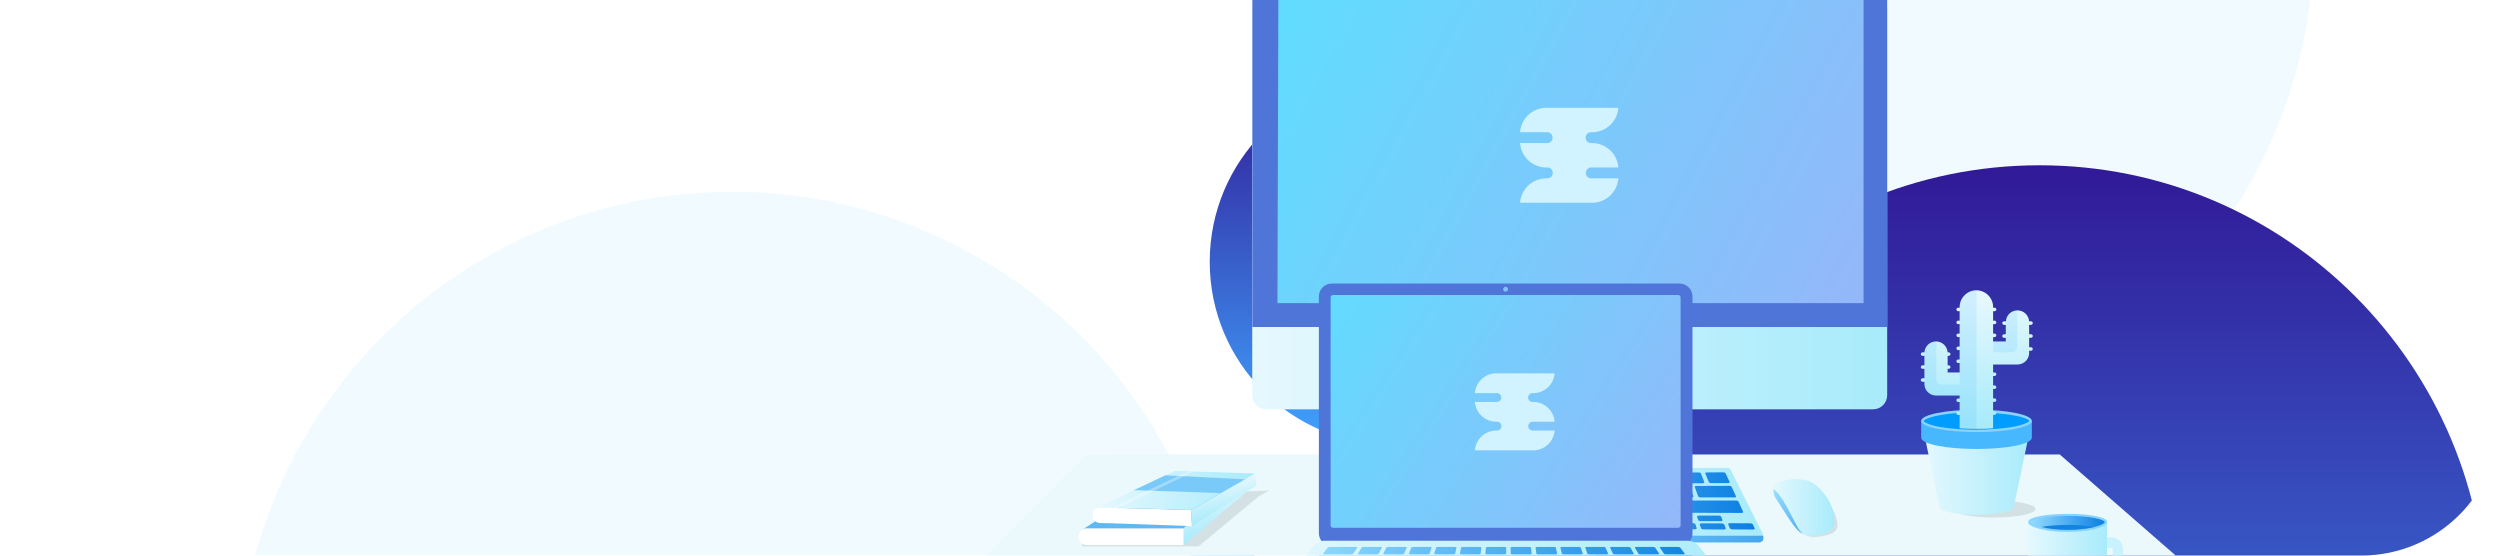 <svg width="1800" height="400" fill="none" xmlns="http://www.w3.org/2000/svg"><g clip-path="url(#clip0)"><g opacity=".25" filter="url(#filter0_f)"><circle cx="527" cy="494" r="356" fill="#49C8FF" fill-opacity=".3"/></g><g opacity=".25" filter="url(#filter1_f)"><circle cx="1310" cy="-43" r="356" fill="#49C8FF" fill-opacity=".3"/></g><path d="M1002 320c72.35 0 131-58.875 131-131.5S1074.35 57 1002 57c-72.349 0-131 58.875-131 131.5S929.651 320 1002 320z" fill="url(#paint0_linear)"/><path d="M1468.5 764c177.56 0 321.5-144.388 321.5-322.5S1646.06 119 1468.5 119 1147 263.388 1147 441.5 1290.94 764 1468.5 764z" fill="url(#paint1_linear)"/><path d="M1483.03 327.242l94.52 82.381v74.707l-890.259-.098v-61.689l94.913-95.399 700.826.098z" fill="#EBF9FD"/><path d="M1187.7 373.581h-116.58c-6.31 0-10.69-6.023-8.45-11.657a382.151 382.151 0 007.58-20.596c4.66-13.795 7.77-17.001 8.64-43.036.2-4.566.2-9.812.2-16.029h45.66l54.69.388c0 4.08.19 8.937.29 13.6.1 4.76.29 8.744.58 12.241v1.651c1.36 15.641 4.18 19.819 7.97 31.185 2.33 6.995 5.25 14.572 7.58 20.596 2.52 5.634-1.85 11.657-8.16 11.657z" fill="url(#paint2_linear)"/><path d="M1187.7 371.153h-116.58c-6.31 0-10.69-6.023-8.45-11.658a381.836 381.836 0 007.58-20.596c4.66-13.794 7.77-17 8.64-43.036.2-4.566.2-9.812.2-16.029h45.66l54.69.388c0 4.08.19 8.938.29 13.601.1 4.76.29 8.743.58 12.241v1.651c1.36 15.64 4.18 19.818 7.97 31.184 2.33 6.995 5.25 14.573 7.58 20.596 2.52 5.635-1.85 11.658-8.16 11.658z" fill="url(#paint3_linear)"/><path opacity=".1" d="M1180.61 307.714l-101.72-11.949c.2-4.565.2-9.811.2-16.029h45.66l54.69.389c0 4.08.19 8.938.29 13.601.2 4.663.39 9.131.58 12.24v1.166c.2.291.3.388.3.582z" fill="#444D89"/><path d="M1348.67-2.866H911.702c-5.537 0-10.103 4.565-10.103 10.103v277.357c0 5.537 4.566 10.103 10.103 10.103h436.968c5.54 0 10.11-4.566 10.11-10.103V7.237c0-5.635-4.57-10.103-10.11-10.103z" fill="url(#paint4_linear)"/><path d="M1358.78-14.816v250.253H901.695V-14.816c0-7.869 5.926-14.183 13.212-14.183h430.653c7.29-.097 13.22 6.314 13.22 14.183z" fill="#5075D9"/><path d="M1341.77-11.221v229.463H919.765l.68-229.463h421.325z" fill="url(#paint5_linear)"/><path d="M1094.46 95.181h19.49c2.17 0 3.9 1.742 3.9 3.92a3.89 3.89 0 01-3.9 3.918h-19.49c.72 9.87 8.95 17.563 18.91 17.563h.73c2.16 0 3.89 1.741 3.89 3.919 0 2.177-1.73 3.919-3.89 3.919h-.73c-9.96 0-18.19 7.692-18.91 17.562h51.83c9.96 0 18.19-7.693 18.91-17.562h-19.49c-2.17 0-3.9-1.742-3.9-3.919a3.89 3.89 0 013.9-3.919h19.49c-.72-9.87-8.95-17.563-18.91-17.563h-.72a3.89 3.89 0 01-3.9-3.919 3.891 3.891 0 013.9-3.918h.72c9.96 0 18.19-7.693 18.91-17.563h-51.83c-9.96 0-18.19 7.693-18.91 17.563z" fill="#D1F2FF"/><path d="M1269.5 385.53H976.306c.097-.485.388-.972.583-1.36l22.635-45.951c.388-.874 1.266-1.36 2.236-1.36h242.09c.97 0 1.75.486 2.23 1.36l23.03 45.951c.1.486.19.875.39 1.36z" fill="url(#paint6_linear)"/><path d="M1269.59 386.307v1.652c0 1.457-1.45 2.623-3.2 2.623H979.317c-1.748 0-3.206-1.166-3.206-2.623v-1.166c0-.583.097-.972.097-1.166H1269.4c.1.097.19.292.19.68z" fill="url(#paint7_linear)"/><path fill-rule="evenodd" clip-rule="evenodd" d="M1262.21 381.255l-14.86-.096c-.88 0-1.75-.389-1.94-.972l-1.07-2.623c-.2-.486.29-.875 1.16-.875l14.67.098c.88 0 1.75.388 1.94.874l1.27 2.721c.19.485-.29.873-1.17.873zm-8.35-11.949l-34.98-.096c-.87 0-1.65-.389-1.74-.875l-2.34-7.189c-.09-.486.39-.777 1.17-.777h33.9c.78 0 1.66.388 1.85.777l3.3 7.286c.2.485-.29.874-1.16.874zm-5.05-11.172h-24.39c-.78 0-1.55-.388-1.75-.777l-2.43-6.703c-.19-.389.39-.777 1.17-.777l23.61-.097c.77 0 1.55.291 1.75.777l3.1 6.703c.3.583-.19.874-1.06.874zm-4.67-10.297H1232c-.78 0-1.56-.292-1.65-.778l-2.53-6.217c-.19-.388.29-.68 1.07-.68l11.85-.097c.78 0 1.46.291 1.65.68l2.92 6.217c.1.583-.39.875-1.17.875zm-18.26.097h-12.05c-.77 0-1.45-.291-1.65-.777l-2.04-6.218c-.1-.388.39-.68 1.07-.68l11.75-.097c.78 0 1.46.292 1.66.68l2.42 6.217c.1.486-.38.875-1.16.875zm-18.17 0h-11.95c-.77 0-1.45-.292-1.55-.68l-1.65-6.217c-.1-.389.39-.68 1.16-.68l11.66-.098c.78 0 1.46.292 1.55.68l2.05 6.218c0 .486-.49.777-1.27.777zm-18.07.097h-11.85c-.78 0-1.46-.291-1.55-.68l-1.27-6.121c-.09-.388.49-.679 1.17-.679l11.56-.098c.78 0 1.46.292 1.55.681l1.56 6.217c.19.292-.39.68-1.17.68zm-17.87 0h-11.76c-.77 0-1.36-.291-1.45-.68l-.78-6.121c-.1-.388.48-.679 1.26-.679l11.46-.098c.78 0 1.36.292 1.46.681l1.17 6.12c0 .485-.59.777-1.36.777zm-17.68.097h-11.76c-.78 0-1.36-.291-1.36-.68l-.39-6.12c0-.388.59-.68 1.27-.68l11.36-.097c.68 0 1.36.291 1.36.679l.78 6.121c0 .389-.58.777-1.26.777zm-17.68 0h-11.66c-.78 0-1.36-.291-1.36-.68v-6.12c0-.388.58-.68 1.26-.68l11.27-.097c.68 0 1.36.291 1.36.679l.29 6.121c.2.486-.39.777-1.16.777zm-17.49.097h-11.56c-.78 0-1.26-.291-1.26-.68l.38-6.12c0-.389.59-.68 1.36-.68h11.18c.68 0 1.26.291 1.26.68l-.1 6.12c.1.291-.48.68-1.26.68zm-17.29 0h-11.47c-.68 0-1.26-.291-1.26-.68l.78-6.022c.09-.389.68-.681 1.36-.681l11.17-.097c.68 0 1.26.291 1.26.68l-.48 6.12c0 .389-.68.68-1.36.68zm-15.84-.68c-.1.389-.68.68-1.46.68h-11.36c-.68 0-1.26-.291-1.17-.68l1.17-6.022c.1-.389.68-.681 1.36-.681h11.07c.68 0 1.27.292 1.17.681l-.78 6.022zm-17 .098c-.1.388-.78.68-1.46.68h-11.27c-.68 0-1.16-.292-1.06-.68l1.55-6.024c.1-.388.78-.68 1.46-.68h10.98c.68 0 1.16.292 1.16.68l-1.36 6.024zm-16.9 0c-.1.388-.78.68-1.46.68h-11.17c-.68 0-1.17-.292-1.07-.68l1.94-6.024c.1-.388.78-.68 1.46-.68h10.88c.68 0 1.17.292 1.07.68l-1.65 6.024zm-16.81.096c-.1.389-.78.681-1.55.681h-11.08c-.68 0-1.16-.292-.97-.681l2.33-5.925c.1-.389.78-.68 1.46-.68h10.78c.68 0 1.17.291 1.07.68l-2.04 5.925zm-16.71 0c-.19.389-.87.681-1.55.681h-17.101c-.68 0-1.069-.292-.972-.681l2.813-5.925c.2-.389.88-.68 1.56-.68l16.61-.097c.68 0 1.17.291.97.679l-2.33 6.023zm4.08 2.624c.68 0 1.17.291.97.68l-2.43 6.411c-.19.389-.87.777-1.65.777h-24.284c-.68 0-1.166-.291-.972-.777l3.012-6.411c.194-.389.874-.68 1.651-.68h23.703zm5.15 10.006c.78 0 1.26.388 1.07.777l-2.33 6.898c-.2.485-.88.777-1.65.777l-34.394-.097c-.778 0-1.166-.389-.972-.778l3.206-6.897c.194-.389.971-.777 1.651-.777l33.419.097zm-26.42 10.589c.77 0 1.26.388 1.06.874l-3.104 7.48c-.194.486-.971.875-1.749.875l-12.24-.098c-.777 0-1.263-.388-.972-.873l3.498-7.384c.194-.486.971-.874 1.748-.777l11.759-.097zm4.27.874c.19-.486.97-.874 1.75-.874h11.95c.78 0 1.26.388 1.07.874l-2.72 7.48c-.2.486-.97.875-1.75.875l-12.34-.098c-.78 0-1.26-.388-1.07-.873l3.11-7.384zm18.17 0c.19-.486.87-.874 1.65-.874h15.54c.78 0 1.27.388 1.17.874l-2.14 7.48c-.1.486-.87.875-1.65.875l-16.03-.098c-.78 0-1.26-.388-1.17-.873l2.63-7.384zm13.21-13.601h-11.56c-.78 0-1.17-.291-1.07-.777l2.33-6.411c.1-.389.88-.68 1.56-.68h11.17c.68 0 1.16.291 1.07.68l-2.04 6.411c0 .486-.68.777-1.46.777zm-7.19 9.813l2.33-6.898c.1-.389.88-.777 1.56-.777h11.65c.78 0 1.27.388 1.17.777l-1.94 6.994c-.1.486-.88.777-1.65.777h-12.05c-.78 0-1.26-.388-1.07-.873zm15.74 3.886c.1-.486.87-.875 1.65-.875h17.88c.77 0 1.36.389 1.26.875l-1.56 7.577c-.09.486-.87.875-1.65.875l-18.36-.098c-.78 0-1.36-.388-1.16-.874l1.94-7.48zm15.25-20.887c.1-.389.78-.68 1.46-.68h11.36c.68 0 1.27.291 1.17.68l-1.17 6.509c-.09.389-.77.777-1.45.777h-11.76c-.78 0-1.26-.388-1.16-.777l1.55-6.509zm-6.31 7.188h-11.66c-.78 0-1.26-.388-1.07-.777l1.94-6.411c.1-.389.78-.68 1.56-.68h11.27c.68 0 1.26.291 1.16.68l-1.55 6.509c-.2.389-.88.679-1.65.679zm9.71 2.915l-1.46 6.994c-.09.486-.77.777-1.55.777h-12.14c-.78 0-1.27-.388-1.17-.777l1.85-6.994c.09-.389.77-.777 1.55-.777h11.75c.78 0 1.27.291 1.17.777zm1.85 6.994l1.45-6.994c.1-.389.78-.777 1.56-.777h11.85c.78 0 1.36.388 1.26.777l-1.07 6.994c-.09.486-.77.875-1.55.875h-12.24c-.78-.097-1.36-.486-1.26-.875zm3.59 3.79c.1-.486.78-.875 1.56-.875l80.14.194c.78 0 1.46.389 1.56.875l.77 7.674c.1.486-.58.875-1.45.875l-82.77-.389c-.78 0-1.36-.388-1.27-.874l1.46-7.48zm62.08-21.762h11.75c.78 0 1.36.291 1.46.777l.49 6.607c0 .389-.59.777-1.36.777h-12.15c-.77 0-1.36-.388-1.36-.777l-.19-6.607c0-.486.58-.777 1.36-.777zm4.95 10.978l.29 7.092c0 .486-.58.874-1.36.874h-12.53c-.78 0-1.46-.388-1.46-.874l.1-7.092c0-.389.58-.777 1.36-.777h12.15c.77 0 1.45.291 1.45.777zm-22.54-10.978h11.66c.78 0 1.36.291 1.36.777l.1 6.607c0 .389-.58.777-1.36.777h-12.05c-.77 0-1.36-.388-1.36-.777l.29-6.509c0-.486.59-.875 1.36-.875zm4.18 10.978l-.1 7.092c0 .486-.68.874-1.45.874h-12.44c-.77 0-1.36-.388-1.36-.874l.49-7.092c0-.389.68-.777 1.46-.777h12.04c.78 0 1.36.291 1.36.777zm-23.02-10.201c0-.388.68-.777 1.36-.777h11.56c.78 0 1.36.291 1.26.777l-.39 6.509c0 .389-.68.777-1.45.777h-11.95c-.78 0-1.36-.388-1.27-.777l.88-6.509zm-5.44 7.286h-11.85c-.78 0-1.27-.388-1.27-.777l1.07-6.509c.1-.388.68-.777 1.46-.777h11.46c.78 0 1.26.292 1.26.68l-.77 6.509c.09.583-.59.874-1.36.874zm10.3 2.915l-.59 6.994c0 .486-.68.875-1.45.875h-12.34c-.78 0-1.36-.389-1.27-.875l.98-6.994c.09-.389.68-.777 1.45-.777h11.95c.68 0 1.27.291 1.27.777zm40.31 7.092l-.39-7.092c0-.486.59-.777 1.36-.777h12.24c.78 0 1.46.388 1.46.777l.78 7.092c.1.486-.58.874-1.36.874h-12.63c-.78 0-1.46-.388-1.46-.874zm17.39 3.108h18.46c.78 0 1.55.389 1.65.875l1.46 7.772c.09.485-.49.874-1.36.874l-19.04-.097c-.88 0-1.56-.388-1.65-.874l-.88-7.675c0-.486.58-.875 1.36-.875zm9.42-21.275h11.95c.78 0 1.46.292 1.56.777l1.36 6.606c.1.389-.49.777-1.26.777h-12.34c-.78 0-1.46-.388-1.56-.777l-1.07-6.606c0-.485.59-.777 1.36-.777zm-17.09 8.16c-.78 0-1.46-.388-1.46-.777l-.58-6.606c0-.388.58-.777 1.26-.777h11.85c.78 0 1.46.292 1.46.777l.97 6.606c.1.389-.49.777-1.26.777h-12.24zm23.6 2.915l1.27 7.189c.09.486-.49.875-1.36.875h-12.73c-.78 0-1.55-.389-1.55-.875l-.88-7.092c-.1-.485.58-.777 1.36-.777h12.34c.78-.097 1.46.194 1.55.68zm3.4 0c-.09-.486.49-.777 1.27-.777h12.43c.78 0 1.56.388 1.65.777l1.75 7.189c.1.486-.48.875-1.26.875h-12.82c-.78 0-1.56-.389-1.66-.875l-1.36-7.189zm5.64 10.2h13.99c.77 0 1.55.389 1.75.875l2.04 7.772c.09.485-.49.874-1.27.874l-14.47-.097c-.88 0-1.65-.389-1.75-.972l-1.55-7.772c-.1-.291.48-.68 1.26-.68zm4.27-13.115c-.77 0-1.45-.388-1.55-.777l-1.46-6.606c-.1-.388.49-.777 1.17-.777h12.04c.78 0 1.46.292 1.56.777l1.84 6.704c.1.389-.39.777-1.16.777l-12.44-.098zm17-.874l-1.94-6.703c-.1-.389.39-.777 1.17-.777h12.14c.78 0 1.55.291 1.65.777l2.33 6.703c.2.389-.39.777-1.16.777h-12.54c-.77.098-1.45-.291-1.65-.777zm8.46 11.853h-12.93c-.77 0-1.55-.389-1.74-.875l-1.85-7.189c-.1-.486.39-.777 1.26-.777h12.54c.77 0 1.55.388 1.65.777l2.23 7.189c.2.486-.39.875-1.16.875zm-7.87 7.383l14.37.096c.88 0 1.66.389 1.85.875l.87 2.623c.2.486-.38.971-1.26.874l-14.57-.097c-.88 0-1.65-.388-1.75-.971l-.68-2.623c-.19-.389.29-.777 1.17-.777zm18.65-5.344h14.28c.87 0 1.65.389 1.85.875l.87 2.234c.19.486-.29.874-1.17.874h-14.47c-.88 0-1.65-.388-1.85-.874l-.77-2.234c-.1-.486.48-.875 1.26-.875zm1.94 5.538l14.48.097c.87 0 1.75.389 1.94.874l.97 2.526c.2.486-.29.971-1.16.971l-14.77-.096c-.88 0-1.75-.389-1.85-.972l-.87-2.429c-.1-.582.39-.971 1.26-.971z" fill="url(#paint8_linear)"/><path fill-rule="evenodd" clip-rule="evenodd" d="M958.917 204.155h250.353c5.15 0 9.32 4.177 9.32 9.326v170.398c0 5.148-4.17 9.325-9.32 9.325H958.917c-5.149 0-9.326-4.177-9.326-9.325V213.481c0-5.246 4.177-9.326 9.326-9.326z" fill="#5075D9"/><path d="M1084.04 209.984c.97 0 1.75-.782 1.75-1.748s-.78-1.749-1.75-1.749c-.96 0-1.75.783-1.75 1.749 0 .966.79 1.748 1.75 1.748z" fill="#81C5FB"/><path fill-rule="evenodd" clip-rule="evenodd" d="M958.043 378.146V214.259c0-1.069.874-1.846 1.846-1.846H1208.2c1.07 0 1.84.875 1.84 1.846v163.887c0 1.069-.87 1.847-1.84 1.847H959.889a1.845 1.845 0 01-1.846-1.847z" fill="url(#paint9_linear)"/><path d="M1061.96 283.037h15.81a3.16 3.16 0 013.16 3.178 3.16 3.16 0 01-3.16 3.178h-15.81c.59 8.004 7.26 14.243 15.34 14.243h.58c1.76 0 3.16 1.412 3.16 3.178s-1.4 3.178-3.16 3.178h-.58c-8.08 0-14.75 6.239-15.34 14.243h42.02c8.08 0 14.75-6.239 15.34-14.243h-15.8a3.161 3.161 0 01-3.17-3.178 3.161 3.161 0 013.17-3.178h15.8c-.59-8.004-7.26-14.243-15.34-14.243h-.58a3.153 3.153 0 01-3.16-3.178c0-1.766 1.4-3.178 3.16-3.178h.58c8.08 0 14.75-6.239 15.34-14.243h-42.02c-8.08 0-14.75 6.239-15.34 14.243z" fill="#D1F2FF"/><path fill-rule="evenodd" clip-rule="evenodd" d="M1270.76 462.763v-6.606h-6.12l-41.87-53.431c-1.65-2.04-5.15-3.693-7.87-3.693H953.477c-2.72 0-6.217 1.653-7.869 3.693l-42.065 53.431h-6.314v7.965c.097 1.457 1.262 2.429 3.303 2.429h365.958c2.81 0 4.27-1.554 4.27-3.788z" fill="url(#paint10_linear)"/><path fill-rule="evenodd" clip-rule="evenodd" d="M1269.11 451.979l-46.15-58.968c-1.65-2.04-5.15-3.693-7.87-3.693H953.67c-2.72 0-6.217 1.653-7.869 3.693l-46.436 58.968c-3.012 3.788-2.429 6.995 1.457 6.995h366.828c3.79 0 4.08-3.595 1.46-6.995z" fill="url(#paint11_linear)"/><path fill-rule="evenodd" clip-rule="evenodd" d="M1232.78 422.738h-15.06c-.88 0-1.85-.292-2.04-.681l-1.36-1.943c-.29-.388.29-.68 1.16-.68h14.77c.87 0 1.85.292 2.04.68l1.46 1.943c.48.292 0 .681-.97.681zm-9.33-8.549h-35.56c-.87 0-1.65-.292-1.84-.584l-2.92-5.148c-.19-.292.39-.583 1.17-.583h34.29c.78 0 1.65.291 1.95.583l3.98 5.148c.29.292-.2.584-1.07.584zm-6.02-7.87h-24.68c-.78 0-1.65-.291-1.84-.582l-2.92-4.663c-.19-.292.29-.486 1.07-.486h23.8c.78 0 1.55.194 1.85.486l3.59 4.663c.39.388 0 .582-.87.582zm-5.44-7.188h-12.24c-.78 0-1.56-.194-1.75-.486l-2.92-4.371c-.19-.292.29-.486 1.07-.486H1208c.78 0 1.56.194 1.75.486l3.3 4.371c.2.292-.29.486-1.06.486zm-18.46 0h-12.24c-.78 0-1.56-.194-1.65-.486l-2.53-4.371c-.19-.292.29-.486 1.07-.486h11.85c.78 0 1.46.194 1.65.486l2.92 4.371c.19.292-.29.486-1.07.486zm-18.36 0h-12.24c-.78 0-1.56-.194-1.65-.486l-2.04-4.371c-.1-.292.38-.486 1.16-.486h11.85c.78 0 1.46.194 1.65.486l2.43 4.371c.1.292-.39.486-1.16.486zm-18.46 0h-12.24c-.78 0-1.46-.194-1.56-.486l-1.55-4.371c-.1-.292.49-.486 1.17-.486h11.85c.77 0 1.45.194 1.55.486l1.94 4.371c.2.292-.38.486-1.16.486zm-18.36 0h-12.24c-.78 0-1.46-.194-1.56-.486l-1.07-4.371c-.09-.292.49-.486 1.27-.486h11.85c.78 0 1.46.194 1.55.486l1.46 4.371c0 .292-.48.486-1.26.486zm-18.46 0h-12.24c-.78 0-1.46-.194-1.46-.486l-.58-4.371c0-.292.58-.486 1.26-.486h11.85c.78 0 1.46.194 1.46.486l.97 4.371c.1.292-.48.486-1.26.486zm-18.46 0h-12.24c-.78 0-1.46-.194-1.46-.486l-.09-4.371c0-.292.58-.486 1.36-.486h11.85c.78 0 1.36.194 1.46.486l.48 4.371c.1.292-.58.486-1.36.486zm-18.36 0h-12.24c-.78 0-1.36-.194-1.36-.486l.39-4.371c0-.292.68-.486 1.36-.486h11.85c.78 0 1.36.194 1.36.486v4.371c0 .292-.58.486-1.36.486zm-18.46 0h-12.24c-.77 0-1.36-.194-1.26-.486l.87-4.371c.1-.292.68-.486 1.46-.486h11.85c.78 0 1.36.194 1.27.486l-.49 4.371c0 .292-.68.486-1.46.486zm-16.9-.486c-.1.292-.78.486-1.55.486h-12.25c-.77 0-1.36-.194-1.26-.486l1.36-4.371c.1-.292.78-.486 1.56-.486h11.85c.78 0 1.36.194 1.26.486l-.97 4.371zm-18.36 0c-.1.292-.78.486-1.56.486h-12.24c-.77 0-1.26-.194-1.16-.486l1.75-4.371c.09-.292.77-.486 1.55-.486h11.85c.78 0 1.27.194 1.17.486l-1.36 4.371zm-18.36 0c-.1.292-.88.486-1.65.486h-12.245c-.777 0-1.262-.194-1.165-.486l2.234-4.371c.097-.292.874-.486 1.652-.486h11.854c.77 0 1.26.194 1.16.486l-1.84 4.371zm-18.363 0c-.195.292-.875.486-1.652.486h-12.24c-.778 0-1.263-.194-1.069-.486l2.72-4.371c.194-.292.874-.486 1.652-.486h11.852c.777 0 1.263.194 1.068.486l-2.331 4.371zm-18.361 0c-.195.292-.972.486-1.749.486h-18.944c-.777 0-1.263-.194-.971-.486l3.4-4.371c.194-.292.971-.486 1.749-.486h18.361c.777 0 1.263.194 1.068.486l-2.914 4.371zm4.469 1.943c.777 0 1.263.194 1.068.486l-2.914 4.663c-.194.291-.972.582-1.846.582h-27.104c-.777 0-1.263-.291-1.069-.582l3.692-4.663c.194-.292 1.068-.486 1.846-.486h26.327zm5.343 7.286c.777 0 1.36.291 1.166.583l-2.818 5.148c-.194.292-1.068.584-1.846.584h-38.567c-.875 0-1.36-.292-1.069-.584l3.983-5.148c.292-.292 1.069-.583 1.943-.583h37.208zm-29.922 7.869c.875 0 1.36.292 1.069.583l-3.886 5.635c-.291.388-1.166.68-2.04.68H935.31c-.875 0-1.36-.292-1.069-.68l4.372-5.635c.291-.388 1.165-.583 2.04-.583h13.503zm4.858.68c.194-.389 1.068-.582 1.943-.582h13.406c.874 0 1.36.291 1.166.582l-3.303 5.634c-.195.389-1.069.681-2.04.681h-13.99c-.874 0-1.36-.292-1.165-.681l3.983-5.634zm20.304 0c.194-.389 1.068-.582 1.942-.582h17.293c.874 0 1.457.291 1.263.582l-2.526 5.634c-.194.389-.972.681-1.943.681h-17.972c-.875 0-1.458-.292-1.263-.681l3.206-5.634zm15.057-10.104h-12.726c-.777 0-1.36-.291-1.166-.582l2.818-4.663c.194-.292.971-.486 1.748-.486h12.338c.777 0 1.263.194 1.166.486l-2.332 4.663c-.291.388-1.068.582-1.846.582zm-8.257 7.286l2.72-5.148c.194-.292.971-.583 1.749-.583h12.823c.78 0 1.36.291 1.26.583l-2.33 5.148c-.19.292-.97.584-1.84.584h-13.314c-.777 0-1.262-.292-1.068-.584zm17.392 2.818c.19-.389.97-.582 1.84-.582h19.63c.87 0 1.45.291 1.36.582l-1.75 5.634c-.1.389-.97.681-1.85.681h-20.4c-.87 0-1.46-.292-1.36-.681l2.53-5.634zm17-15.349c.1-.292.87-.486 1.65-.486h12.34c.77 0 1.36.194 1.26.486l-1.36 4.663c-.1.291-.78.582-1.65.582h-12.73c-.77 0-1.36-.291-1.26-.582l1.75-4.663zm-7 5.245h-12.72c-.78 0-1.363-.291-1.169-.582l2.239-4.663c.09-.292.87-.486 1.65-.486h12.34c.77 0 1.36.194 1.16.486l-1.84 4.663c-.1.388-.78.582-1.66.582zm10.59 2.138l-1.75 5.148c-.09.292-.87.584-1.74.584h-13.31c-.88 0-1.46-.292-1.27-.584l2.14-5.148c.1-.292.87-.583 1.75-.583h12.82c.88 0 1.46.291 1.36.583zm1.95 5.148l1.65-5.148c.09-.292.87-.583 1.65-.583h12.82c.78 0 1.46.291 1.36.583l-1.16 5.148c-.1.292-.78.584-1.66.584h-13.3c-.88 0-1.46-.292-1.36-.584zm3.88 2.818c.1-.389.88-.582 1.75-.582h86.07c.88 0 1.56.291 1.65.582l1.07 5.634c.1.389-.58.681-1.45.681h-89.28c-.88 0-1.56-.292-1.46-.681l1.65-5.634zm66.45-15.835h12.34c.78 0 1.46.194 1.46.486l.77 4.663c0 .291-.58.582-1.36.582h-12.72c-.78 0-1.46-.291-1.46-.582l-.29-4.663c-.1-.292.48-.486 1.26-.486zm5.44 7.869l.49 5.148c0 .292-.59.584-1.46.584h-13.31c-.87 0-1.55-.292-1.55-.584l-.1-5.148c0-.292.68-.583 1.46-.583h12.82c.97 0 1.65.291 1.65.583zm-23.99-7.869h12.33c.78 0 1.46.194 1.46.486l.19 4.663c0 .291-.58.582-1.45.582h-12.73c-.78 0-1.46-.291-1.46-.582l.2-4.663c0-.292.68-.486 1.46-.486zm4.56 7.869v5.148c0 .292-.68.584-1.55.584h-13.31c-.88 0-1.46-.292-1.46-.584l.49-5.148c0-.292.68-.583 1.55-.583h12.82c.88 0 1.46.291 1.46.583zm-24.67-7.383c0-.292.68-.486 1.45-.486h12.34c.78 0 1.36.194 1.36.486l-.29 4.663c0 .291-.68.582-1.46.582h-12.72c-.78 0-1.46-.291-1.36-.582l.68-4.663zm-5.74 5.245h-12.82c-.78 0-1.36-.291-1.36-.582l1.26-4.663c.1-.292.78-.486 1.56-.486h12.34c.77 0 1.36.194 1.36.486l-.78 4.663c-.1.388-.78.582-1.56.582zm10.98 2.138l-.58 5.148c0 .292-.78.584-1.56.584h-13.3c-.88 0-1.46-.292-1.36-.584l1.06-5.148c.1-.292.78-.583 1.56-.583h12.82c.78 0 1.46.291 1.36.583zm43.14 5.148l-.59-5.148c0-.292.59-.583 1.46-.583h12.82c.78 0 1.56.291 1.56.583l1.07 5.148c.09.292-.59.584-1.36.584h-13.31c-.97 0-1.65-.292-1.65-.584zm18.45 2.138h19.34c.87 0 1.65.292 1.74.583l1.85 5.635c.1.388-.49.68-1.36.68h-20.01c-.88 0-1.65-.292-1.75-.68l-1.17-5.635c-.09-.291.49-.583 1.36-.583zm8.94-15.155h12.34c.78 0 1.46.194 1.65.486l1.75 4.663c.1.291-.49.582-1.26.582h-12.73c-.78 0-1.55-.291-1.65-.582l-1.36-4.663c-.1-.292.48-.486 1.26-.486zm-17.49 5.731c-.77 0-1.55-.291-1.55-.582l-.87-4.663c-.1-.292.58-.486 1.36-.486h12.33c.78 0 1.46.194 1.56.486l1.26 4.663c.1.291-.49.582-1.36.582H1116zm24.78 2.138l1.65 5.148c.1.292-.49.584-1.36.584h-13.31c-.88 0-1.56-.292-1.65-.584l-1.17-5.148c-.1-.292.49-.583 1.36-.583h12.83c.77 0 1.55.291 1.65.583zm3.49 0c-.09-.292.49-.583 1.27-.583h12.82c.78 0 1.56.291 1.75.583l2.23 5.148c.1.292-.38.584-1.26.584h-13.31c-.87 0-1.65-.292-1.75-.584l-1.75-5.148zm6.42 7.286h14.47c.88 0 1.65.292 1.85.583l2.52 5.635c.2.388-.39.68-1.26.68h-15.06c-.87 0-1.75-.292-1.84-.68l-1.95-5.635c-.19-.291.39-.583 1.27-.583zm3.78-9.424c-.77 0-1.55-.291-1.65-.582l-1.84-4.663c-.1-.292.39-.486 1.16-.486h12.34c.78 0 1.56.194 1.65.486l2.24 4.663c.19.291-.39.582-1.17.582h-12.73zm17.39-.485l-2.33-4.663c-.19-.292.39-.486 1.17-.486h12.34c.77 0 1.55.194 1.74.486l2.82 4.663c.2.291-.29.583-1.16.583h-12.73c-.87-.097-1.65-.292-1.85-.583zm9.33 8.355h-13.31c-.87 0-1.65-.292-1.84-.584l-2.34-5.148c-.09-.292.39-.583 1.27-.583h12.82c.78 0 1.65.291 1.75.583l2.82 5.148c.19.292-.3.584-1.17.584zm-7.58 5.245h14.77c.87 0 1.75.292 1.94.68l1.07 1.943c.2.389-.39.681-1.26.681h-14.96c-.88 0-1.75-.292-1.95-.681l-.87-1.943c-.19-.388.39-.68 1.26-.68zm18.85-3.788h14.47c.88 0 1.75.291 1.95.583l1.07 1.554c.19.389-.3.68-1.17.68h-14.77c-.87 0-1.74-.291-1.94-.68l-.87-1.554c-.2-.389.39-.583 1.26-.583zm2.33 3.983h14.86c.88 0 1.75.291 2.04.68l1.17 1.748c.29.389-.29.681-1.17.681h-15.05c-.88 0-1.75-.292-1.95-.681l-1.06-1.748c-.3-.389.29-.68 1.16-.68z" fill="url(#paint12_linear)"/><path opacity=".1" d="M1296.41 380.673c.78 3.303 4.47 8.548 19.62 4.468 0 0 8.16-1.262 6.9-8.549-2.04-12.337-9.81-17.972-9.81-17.972l-15.93-3.691s-4.86.777-4.86 2.039c0 1.263 4.08 23.705 4.08 23.705z" fill="#000"/><path d="M1314.96 383.684c-2.33.971-6.21 2.234-12.72 1.943-1.56-.097-3.02-.583-4.38-1.263-4.08-2.234-6.89-6.606-8.16-8.354-1.74-2.332-10.68-16.419-11.75-18.07-.88-1.166-.68-3.692-1.46-5.44-.1-.097-.1-.292-.1-.389-.29-.972 0-2.137.68-2.817.3-.291.68-.68 1.17-.971 1.65-1.069 5.83-2.235 9.42-2.915 3.6-.68 9.23-.777 14.96 1.068 3.79 1.263 8.75 5.926 12.73 11.658 3.98 5.732 5.54 12.63 5.44 17.681-.1 4.858-3.11 6.703-5.83 7.869z" fill="url(#paint13_linear)"/><path d="M1297.96 384.364c-4.08-2.234-6.9-6.605-8.16-8.354-1.75-2.332-10.68-16.419-11.75-18.07-.88-1.166-.68-3.691-1.46-5.44-.1-.097-.1-.292-.1-.389 3.11 1.652 5.93 5.537 9.33 11.658 4.08 7.286 7.87 15.058 9.52 17.584.68.972 1.65 1.748 2.62 3.011z" fill="url(#paint14_linear)"/><path opacity=".1" fill-rule="evenodd" clip-rule="evenodd" d="M780.359 389.999l-1.458 2.428.972.972h83.061l43.231-35.945 7.772-4.371-21.373.971s-69.46 19.915-70.918 20.887c-1.457.971-41.287 15.058-41.287 15.058z" fill="#000"/><path d="M852.248 392.428h-69.654c-3.401 0-6.024-2.721-6.024-6.024 0-3.4 2.721-6.022 6.024-6.022h69.654v12.046z" fill="#fff"/><path d="M779.484 381.159l59.649-37.693 60.232-.486-47.117 37.402h-69.849c0-.097-1.166-.098-2.915.777z" fill="#5FB8F4"/><path d="M852.249 392.427l47.602-40.316-.485-9.131-47.117 37.304v12.143z" fill="url(#paint15_linear)"/><path d="M858.078 378.826l-53.529-1.943-2.04-.096-10.589-.195a5.523 5.523 0 01-5.343-5.343c-.097-3.206 2.526-5.926 5.732-5.829l10.2.195 2.72.097 52.363 1.554.486 11.56z" fill="#fff"/><path d="M903.737 340.939l-7.286 4.177-17.39 9.813-21.469 12.24-52.363-1.554-2.72-.098-10.395-.193s-.874 0-2.234.486l26.715-13.019 22.539-10.589 6.8-3.206 9.229.291 4.372.195 44.202 1.457z" fill="url(#paint16_linear)"/><path d="M896.451 345.116l-17.39 9.91-62.563-2.138 22.635-10.686 57.318 2.914z" fill="#79CAF9"/><path opacity=".3" d="M859.534 339.482l-54.402 26.23-.583.291v10.979l-2.04-.098V364.74l.486-.291 52.168-25.064 4.371.097z" fill="#fff"/><path d="M857.592 367.169l.486 11.658 46.63-29.144-.971-8.646-46.145 26.132z" fill="url(#paint17_linear)"/><path opacity=".1" d="M1435.62 372.61c16.53 0 29.92-2.741 29.92-6.121 0-3.38-13.39-6.12-29.92-6.12-16.52 0-29.92 2.74-29.92 6.12s13.4 6.121 29.92 6.121z" fill="#000"/><path d="M1462.92 303.052l-13.02 62.077c0 3.012-11.95 5.44-26.71 5.44-14.77 0-26.72-2.428-26.72-5.44l-13.02-62.077h79.47z" fill="url(#paint18_linear)"/><path d="M1462.92 303.052v12.143c0 4.469-17.78 8.063-39.83 8.063-21.96 0-39.83-3.594-39.83-8.063v-12.143h79.66z" fill="#47B7FE"/><path d="M1423.09 311.115c22 0 39.83-3.61 39.83-8.063 0-4.454-17.83-8.064-39.83-8.064s-39.83 3.61-39.83 8.064c0 4.453 17.83 8.063 39.83 8.063z" fill="#88D3FF"/><path d="M1461.07 303.052c-.09.485-2.43 2.428-10.88 4.08-4.47.874-9.81 1.458-15.64 1.846-3.69.194-7.58.388-11.56.388-4.37 0-8.55-.194-12.53-.388-5.44-.388-10.4-.972-14.57-1.749-8.45-1.652-10.69-3.594-10.88-4.08.09-.485 2.43-2.429 10.88-4.08 4.17-.777 9.23-1.457 14.57-1.749 3.98-.291 8.26-.389 12.53-.389 3.98 0 7.87.098 11.56.389 5.83.389 11.17.971 15.64 1.846 8.55 1.457 10.79 3.4 10.88 3.886z" fill="#009CFE"/><path d="M1462.34 243.209c.68 0 1.26-.583 1.26-1.263 0-.68-.58-1.264-1.26-1.264h-1.36v-6.8h1.36c.68 0 1.26-.583 1.26-1.263 0-.68-.58-1.262-1.26-1.262h-1.36c-.3-4.372-3.89-7.869-8.36-7.869h-.29c-4.37.097-7.87 3.594-8.06 7.869h-1.36c-.68 0-1.27.582-1.27 1.262s.59 1.263 1.27 1.263h1.26v6.8h-1.26c-.68 0-1.27.584-1.27 1.264s.59 1.263 1.27 1.263h1.26v2.623h-9.13v-3.109h1.07c.68 0 1.26-.583 1.26-1.263 0-.68-.58-1.263-1.26-1.263h-1.07v-6.801h1.07c.68 0 1.26-.582 1.26-1.262s-.58-1.263-1.26-1.263h-1.07v-6.8h1.07c.68 0 1.26-.583 1.26-1.263 0-.68-.58-1.263-1.26-1.263h-1.07v-.486c0-6.606-5.44-12.046-12.05-12.046-6.6 0-12.04 5.44-12.04 12.046v.486h-1.07c-.68 0-1.27.583-1.27 1.263 0 .68.59 1.263 1.27 1.263h1.07v6.8h-1.07c-.68 0-1.27.583-1.27 1.263 0 .68.59 1.262 1.27 1.262h1.07v6.801h-1.07c-.68 0-1.27.583-1.27 1.263 0 .68.59 1.263 1.27 1.263h1.07v6.801h-1.07c-.68 0-1.27.582-1.27 1.262s.59 1.263 1.27 1.263h1.07v6.8h-1.07c-.68 0-1.27.583-1.27 1.263 0 .68.59 1.264 1.27 1.264h1.07v6.8h-8.65v-2.623h.78c.68 0 1.26-.583 1.26-1.263 0-.68-.58-1.264-1.26-1.264h-.78v-6.8h.78c.68 0 1.26-.583 1.26-1.263 0-.68-.58-1.262-1.26-1.262h-.78c-.29-4.275-3.79-7.772-8.16-7.869h-.2c-4.46 0-8.06 3.497-8.35 7.869h-1.36c-.68 0-1.26.582-1.26 1.262s.58 1.263 1.26 1.263h1.36v6.8h-1.36c-.68 0-1.26.584-1.26 1.264s.58 1.263 1.26 1.263h1.36v6.8h-1.36c-.68 0-1.26.583-1.26 1.263 0 .68.58 1.263 1.26 1.263h1.36v1.555c0 4.663 3.79 8.354 8.35 8.354h17.01v2.137h-1.07c-.68 0-1.27.583-1.27 1.263 0 .68.59 1.263 1.27 1.263h1.07v6.8h-1.07c-.68 0-1.27.583-1.27 1.263 0 .68.59 1.264 1.27 1.264h1.07v9.617c3.88.291 7.86.389 12.04.389h.49c3.98 0 7.87-.098 11.56-.389v-9.715h1.07c.68 0 1.26-.583 1.26-1.263 0-.68-.58-1.263-1.26-1.263h-1.07v-6.8h1.07c.68 0 1.26-.583 1.26-1.263 0-.68-.58-1.263-1.26-1.263h-1.07v-6.801h1.07c.68 0 1.26-.582 1.26-1.262s-.58-1.263-1.26-1.263h-1.07v-6.8h1.07c.68 0 1.26-.583 1.26-1.263 0-.68-.58-1.263-1.26-1.263h-1.07v-5.732h17.58c4.66 0 8.36-3.788 8.36-8.354v-1.555h1.36c.68 0 1.26-.583 1.26-1.263 0-.68-.58-1.263-1.26-1.263h-1.36v-6.8h1.36z" fill="url(#paint19_linear)"/><path opacity=".1" d="M1423.09 208.721v100.645c-4.18 0-8.16-.194-12.05-.388v-23.801h-17c-4.66 0-8.35-3.789-8.35-8.355v-22.539c0-4.663 3.79-8.354 8.35-8.354h.2v27.978c0 1.652 1.26 2.915 2.91 2.915h13.79v-56.055c.1-6.703 5.54-12.046 12.15-12.046zm29.34 14.669v26.134a4.15 4.15 0 01-4.18 4.177h-13.12v-7.869h9.14v-14.184c0-4.469 3.69-8.16 8.16-8.258z" fill="#009CFE"/><path d="M1528.49 395.342v16.904c0 4.663-3.59 8.549-8.06 8.549h-7.68v-7.675h7.68c.39 0 .78-.389.78-.777v-16.904c0-.485-.3-.777-.78-.777h-7.68v-7.675h7.68c4.47-.097 8.06 3.692 8.06 8.355z" fill="#C8F2FD"/><path d="M1517.03 373.969v53.917c0 2.915-8.35 5.343-19.92 6.12-2.62.195-5.44.293-8.35.293-15.64 0-28.37-2.72-28.37-6.315v-53.917h56.64v-.098z" fill="url(#paint20_linear)"/><path d="M1517.03 375.912c0 3.595-12.73 7.092-28.37 7.092s-28.37-3.497-28.37-7.092c0-3.594 12.73-5.925 28.37-5.925 15.74-.097 28.37 2.234 28.37 5.925z" fill="#88D3FF"/><path d="M1515.48 375.912c0 .292-1.27 1.943-7.19 3.4-.2.098-.39.098-.59.195-5.24 1.263-12.04 2.04-19.04 2.04-7.09 0-13.79-.68-19.04-2.04-.19 0-.39-.097-.58-.195-5.83-1.554-7.19-3.108-7.19-3.4 0 0 .58-1.554 7.29-2.914 5.05-.972 11.94-1.554 19.52-1.554 7.48 0 14.48.582 19.53 1.554 6.8 1.36 7.29 2.817 7.29 2.914z" fill="url(#paint21_linear)"/><path d="M1507.8 379.41c-5.25 1.263-12.05 2.04-19.04 2.04-7.09 0-13.8-.68-19.04-2.04 5.05-.971 11.75-1.457 19.04-1.457 7.29 0 13.99.583 19.04 1.457z" fill="#1183E3"/><path fill-rule="evenodd" clip-rule="evenodd" d="M858.759 453.436h-48.283c-4.566 0-6.897-5.731-4.857-7.869L850.015 407c1.458-1.555 4.858-7.092 8.646-7.092h44.3c3.789 0 3.206 5.537 2.04 7.092l-35.07 42.55c-1.652 2.137-6.606 3.886-11.172 3.886z" fill="url(#paint22_linear)"/><path fill-rule="evenodd" clip-rule="evenodd" d="M858.758 448.579h-48.283c-4.566 0-6.606-1.748-4.566-3.789l44.105-42.55c1.458-1.554 5.732-2.721 9.521-2.721h40.511c3.788 0 6.023 1.264 4.857 2.721l-35.07 42.55c-1.555 2.041-6.509 3.789-11.075 3.789z" fill="url(#paint23_linear)"/></g><defs><linearGradient id="paint0_linear" x1="1002" y1="319.996" x2="1002" y2="57.001" gradientUnits="userSpaceOnUse"><stop stop-color="#40A4FF"/><stop offset="1" stop-color="#311996"/></linearGradient><linearGradient id="paint1_linear" x1="1468.5" y1="763.99" x2="1468.5" y2="119.002" gradientUnits="userSpaceOnUse"><stop stop-color="#40A4FF"/><stop offset="1" stop-color="#311996"/></linearGradient><linearGradient id="paint2_linear" x1="1062.07" y1="327.931" x2="1196.75" y2="327.931" gradientUnits="userSpaceOnUse"><stop offset=".003" stop-color="#93DCFF"/><stop offset="1" stop-color="#0B7FE2"/></linearGradient><linearGradient id="paint3_linear" x1="1062.07" y1="325.479" x2="1196.75" y2="325.479" gradientUnits="userSpaceOnUse"><stop offset=".003" stop-color="#E5F8FE"/><stop offset="1" stop-color="#A8EBFB"/></linearGradient><linearGradient id="paint4_linear" x1="901.621" y1="145.887" x2="1358.74" y2="145.887" gradientUnits="userSpaceOnUse"><stop offset=".003" stop-color="#E5F8FE"/><stop offset="1" stop-color="#A8EBFB"/></linearGradient><linearGradient id="paint5_linear" x1="929.82" y1="-5.933" x2="1340.36" y2="217.629" gradientUnits="userSpaceOnUse"><stop offset=".007" stop-color="#61DCFE"/><stop offset="1" stop-color="#94B7F9"/></linearGradient><linearGradient id="paint6_linear" x1="976.271" y1="361.179" x2="1269.47" y2="361.179" gradientUnits="userSpaceOnUse"><stop offset=".003" stop-color="#E5F8FE"/><stop offset="1" stop-color="#A8EBFB"/></linearGradient><linearGradient id="paint7_linear" x1="1088.91" y1="387.735" x2="1400.67" y2="390.261" gradientUnits="userSpaceOnUse"><stop offset=".003" stop-color="#93DCFF"/><stop offset="1" stop-color="#0B7FE2"/></linearGradient><linearGradient id="paint8_linear" x1="983.966" y1="360.726" x2="1263.39" y2="360.726" gradientUnits="userSpaceOnUse"><stop offset=".003" stop-color="#93DCFF"/><stop offset="1" stop-color="#0B7FE2"/></linearGradient><linearGradient id="paint9_linear" x1="945.925" y1="208.609" x2="1215.22" y2="379.329" gradientUnits="userSpaceOnUse"><stop offset=".007" stop-color="#61DCFE"/><stop offset="1" stop-color="#94B7F9"/></linearGradient><linearGradient id="paint10_linear" x1="897.38" y1="432.75" x2="1270.8" y2="432.75" gradientUnits="userSpaceOnUse"><stop offset=".003" stop-color="#93DCFF"/><stop offset="1" stop-color="#0B7FE2"/></linearGradient><linearGradient id="paint11_linear" x1="897.387" y1="424.142" x2="1270.79" y2="424.142" gradientUnits="userSpaceOnUse"><stop offset=".003" stop-color="#E5F8FE"/><stop offset="1" stop-color="#A8EBFB"/></linearGradient><linearGradient id="paint12_linear" x1="934.195" y1="408.257" x2="1233.98" y2="408.257" gradientUnits="userSpaceOnUse"><stop offset=".003" stop-color="#93DCFF"/><stop offset="1" stop-color="#0B7FE2"/></linearGradient><linearGradient id="paint13_linear" x1="1276.25" y1="365.23" x2="1320.74" y2="365.23" gradientUnits="userSpaceOnUse"><stop offset=".003" stop-color="#E5F8FE"/><stop offset="1" stop-color="#A8EBFB"/></linearGradient><linearGradient id="paint14_linear" x1="1276.46" y1="355.285" x2="1321.89" y2="411.106" gradientUnits="userSpaceOnUse"><stop offset=".003" stop-color="#93DCFF"/><stop offset="1" stop-color="#0B7FE2"/></linearGradient><linearGradient id="paint15_linear" x1="871.233" y1="350.251" x2="880.322" y2="385.14" gradientUnits="userSpaceOnUse"><stop offset=".003" stop-color="#E5F8FE"/><stop offset="1" stop-color="#A8EBFB"/></linearGradient><linearGradient id="paint16_linear" x1="789.819" y1="353.128" x2="903.698" y2="353.128" gradientUnits="userSpaceOnUse"><stop offset=".003" stop-color="#E5F8FE"/><stop offset="1" stop-color="#A8EBFB"/></linearGradient><linearGradient id="paint17_linear" x1="877.706" y1="347.761" x2="884.044" y2="372.093" gradientUnits="userSpaceOnUse"><stop offset=".003" stop-color="#E5F8FE"/><stop offset="1" stop-color="#A8EBFB"/></linearGradient><linearGradient id="paint18_linear" x1="1383.29" y1="336.819" x2="1462.9" y2="336.819" gradientUnits="userSpaceOnUse"><stop offset=".003" stop-color="#E5F8FE"/><stop offset="1" stop-color="#A8EBFB"/></linearGradient><linearGradient id="paint19_linear" x1="1423.36" y1="214.602" x2="1423.36" y2="306.293" gradientUnits="userSpaceOnUse"><stop offset=".003" stop-color="#E5F8FE"/><stop offset="1" stop-color="#A8EBFB"/></linearGradient><linearGradient id="paint20_linear" x1="1460.41" y1="404.084" x2="1517.05" y2="404.084" gradientUnits="userSpaceOnUse"><stop offset=".003" stop-color="#E5F8FE"/><stop offset="1" stop-color="#A8EBFB"/></linearGradient><linearGradient id="paint21_linear" x1="1461.94" y1="376.45" x2="1515.51" y2="376.45" gradientUnits="userSpaceOnUse"><stop offset=".003" stop-color="#93DCFF"/><stop offset="1" stop-color="#0B7FE2"/></linearGradient><linearGradient id="paint22_linear" x1="804.823" y1="426.651" x2="905.805" y2="426.651" gradientUnits="userSpaceOnUse"><stop offset=".003" stop-color="#93DCFF"/><stop offset="1" stop-color="#0B7FE2"/></linearGradient><linearGradient id="paint23_linear" x1="847.612" y1="395.002" x2="864.804" y2="460.996" gradientUnits="userSpaceOnUse"><stop offset=".003" stop-color="#E5F8FE"/><stop offset="1" stop-color="#A8EBFB"/></linearGradient><filter id="filter0_f" x="-229" y="-262" width="1512" height="1512" filterUnits="userSpaceOnUse" color-interpolation-filters="sRGB"><feFlood flood-opacity="0" result="BackgroundImageFix"/><feBlend in="SourceGraphic" in2="BackgroundImageFix" result="shape"/><feGaussianBlur stdDeviation="200" result="effect1_foregroundBlur"/></filter><filter id="filter1_f" x="554" y="-799" width="1512" height="1512" filterUnits="userSpaceOnUse" color-interpolation-filters="sRGB"><feFlood flood-opacity="0" result="BackgroundImageFix"/><feBlend in="SourceGraphic" in2="BackgroundImageFix" result="shape"/><feGaussianBlur stdDeviation="200" result="effect1_foregroundBlur"/></filter><clipPath id="clip0"><rect width="1800" height="400" rx="100" fill="#fff"/></clipPath></defs></svg>